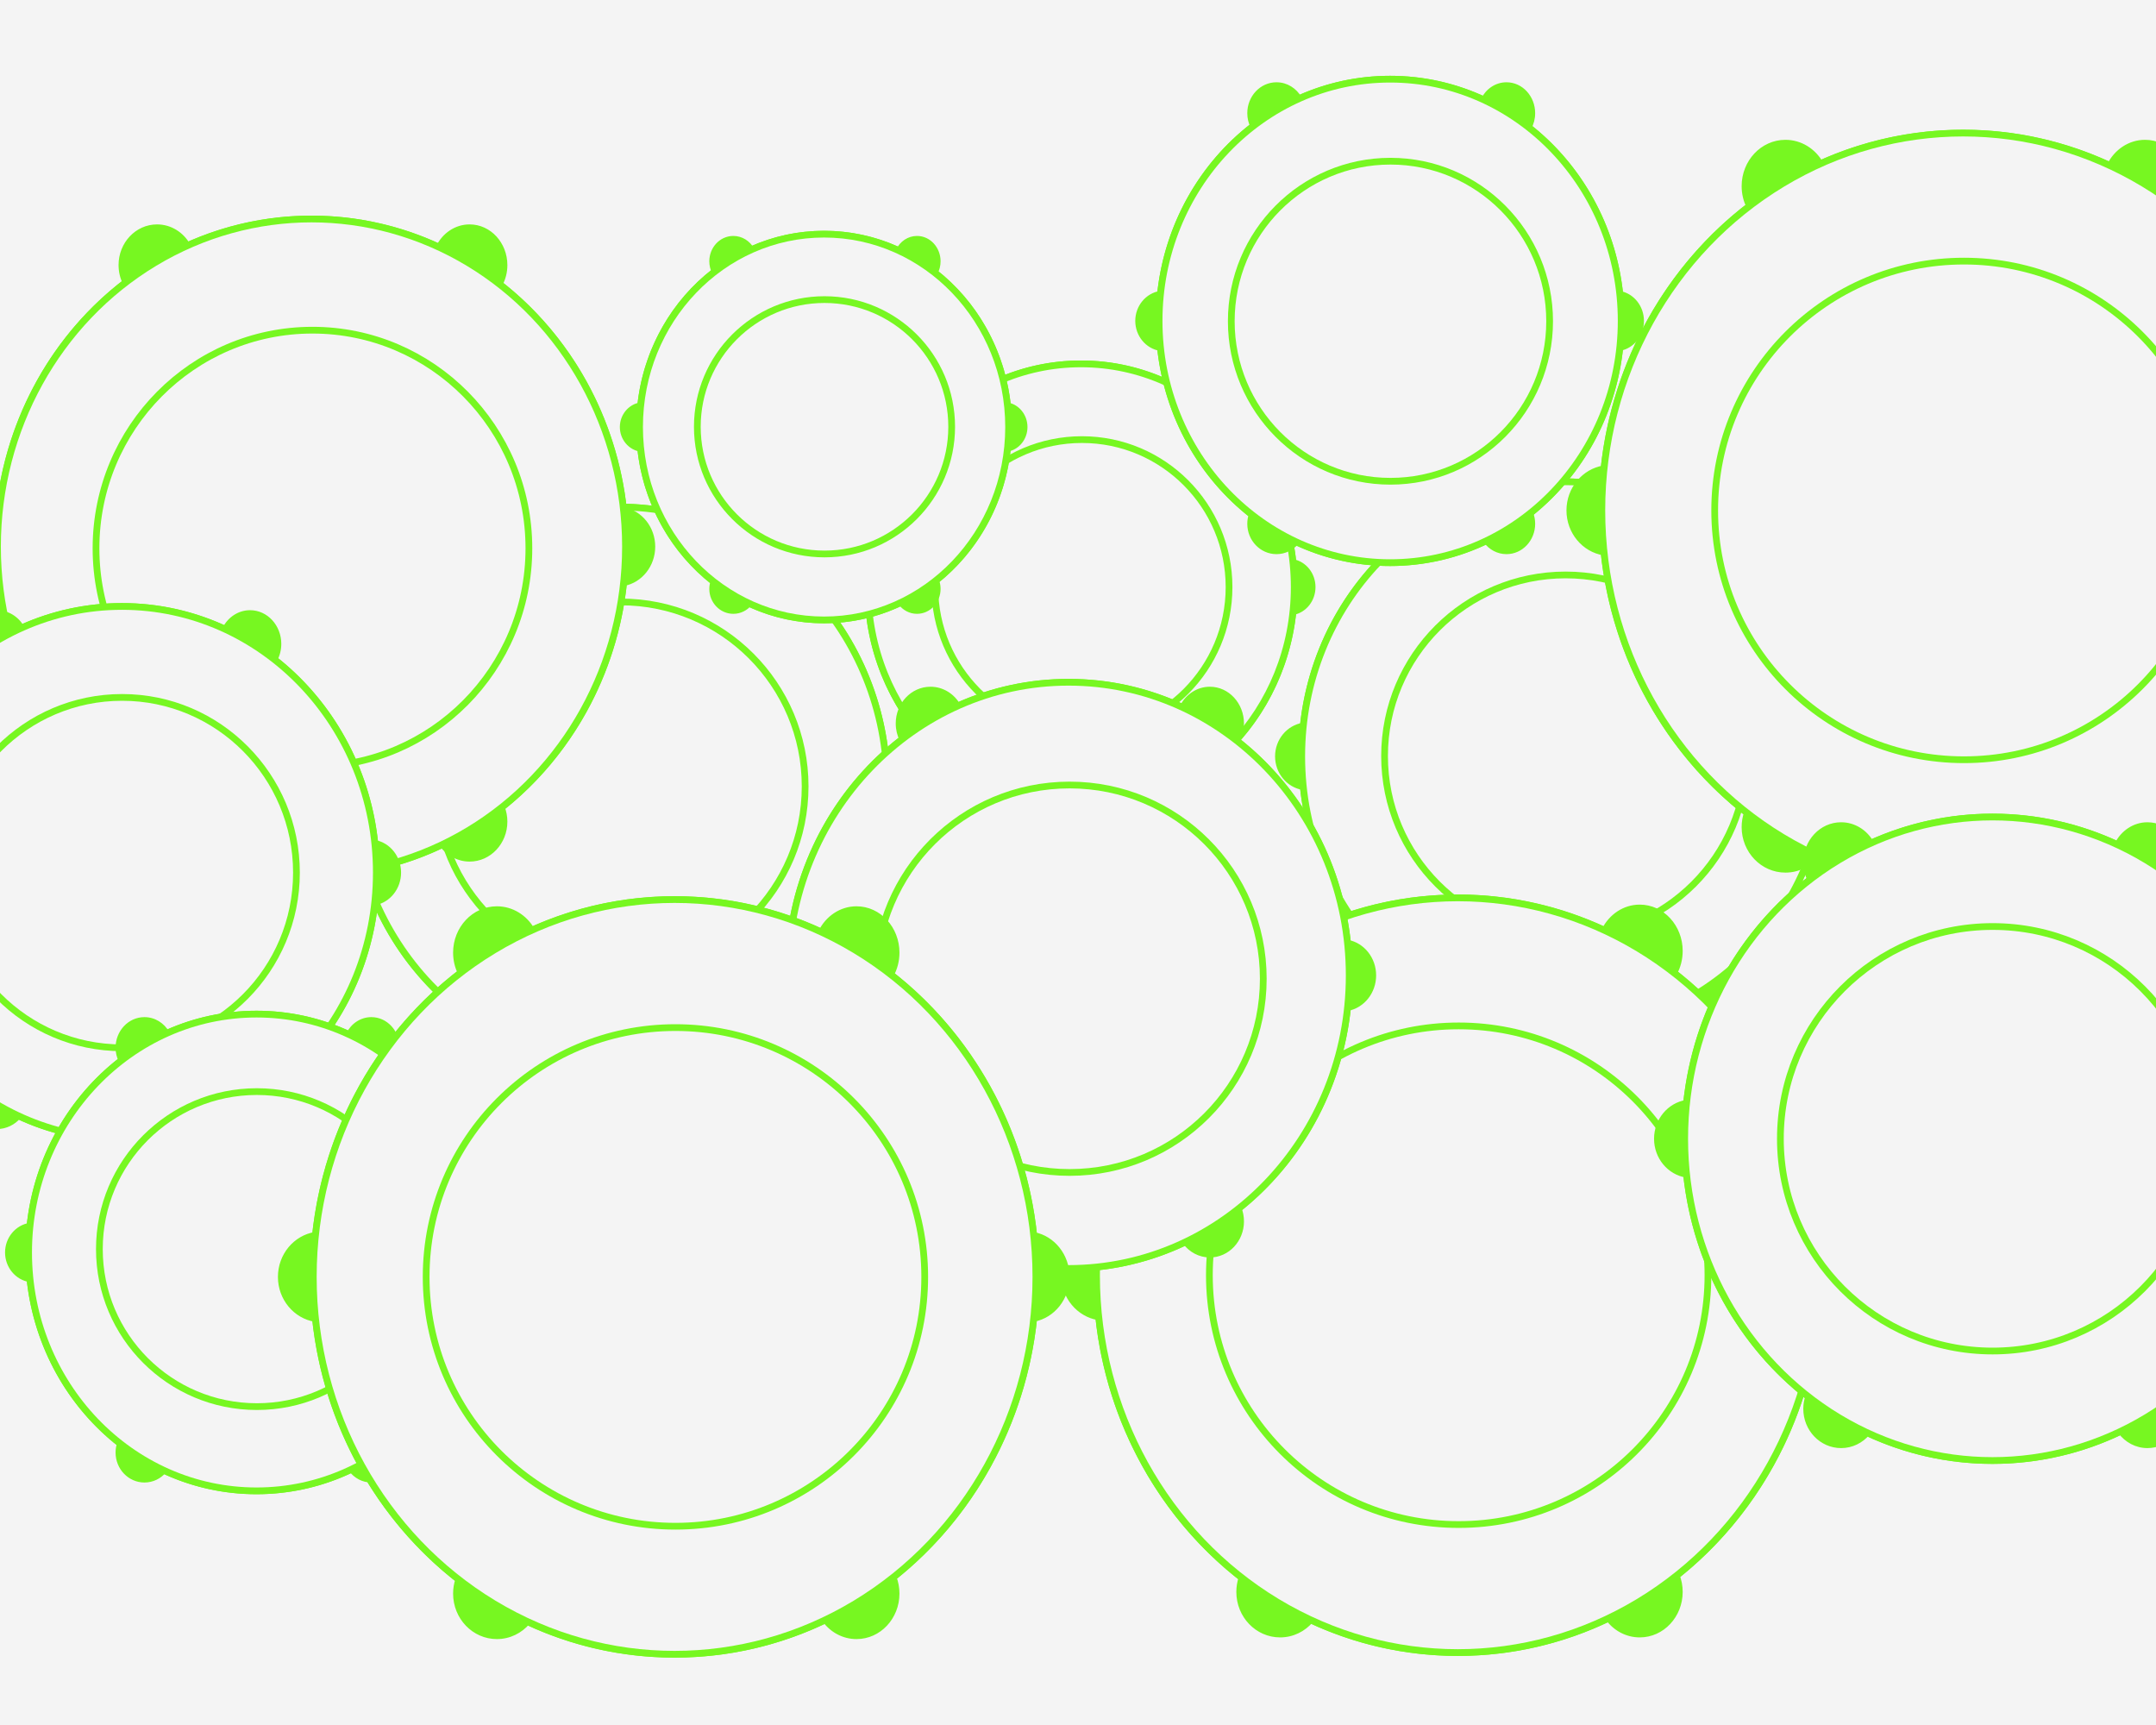 <svg width="1280" height="1024" viewBox="0 0 1280 1024" fill="none" xmlns="http://www.w3.org/2000/svg">
<rect x="0" y="0" width="1280" height="1024" fill="#333333" stroke="none"/>
<g clip-path="url(#clip0_5246_12)">
<rect width="1280" height="1024" fill="#F4F4F4"/>
<path fill-rule="evenodd" clip-rule="evenodd" d="M367.869 633C391.554 633 414.028 627.58 434.217 617.861C437.405 622.118 442.317 624.846 447.827 624.846C457.436 624.846 465.225 616.551 465.225 606.319C465.225 603.804 464.754 601.406 463.901 599.219C497.69 572.362 520.871 531.676 525.725 485.232C533.842 483.665 539.998 476.099 539.998 467.003C539.998 457.907 533.843 450.342 525.725 448.775C520.822 401.835 497.197 360.777 462.822 333.931C464.349 331.12 465.225 327.842 465.225 324.342C465.225 313.906 457.436 305.445 447.827 305.445C441.22 305.445 435.474 309.446 432.528 315.338C412.777 306.123 390.895 301 367.869 301C345.52 301 324.249 305.826 304.959 314.535C301.841 309.085 296.204 305.445 289.768 305.445C279.955 305.445 272 313.906 272 324.342C272 327.496 272.726 330.469 274.011 333.083C239.062 359.893 214.995 401.293 210.021 448.697C201.512 450.074 195 457.745 195 467.003C195 476.261 201.513 483.933 210.021 485.31C214.949 532.257 238.605 573.315 273.011 600.144C272.356 602.075 272 604.154 272 606.319C272 616.551 279.955 624.846 289.768 624.846C295.063 624.846 299.818 622.43 303.073 618.598C322.86 627.853 344.789 633 367.869 633Z" fill="#77F721"/>
<path d="M434.217 617.861L435.818 616.662L434.832 615.346L433.35 616.059L434.217 617.861ZM463.901 599.219L462.657 597.653L461.502 598.571L462.038 599.946L463.901 599.219ZM525.725 485.232L525.346 483.268L523.89 483.549L523.736 485.024L525.725 485.232ZM525.725 448.775L523.736 448.982L523.89 450.457L525.346 450.738L525.725 448.775ZM462.822 333.931L461.065 332.976L460.256 334.465L461.591 335.507L462.822 333.931ZM432.528 315.338L431.682 317.15L433.446 317.973L434.317 316.232L432.528 315.338ZM304.959 314.535L303.222 315.528L304.125 317.106L305.782 316.358L304.959 314.535ZM274.011 333.083L275.228 334.67L276.529 333.672L275.806 332.201L274.011 333.083ZM210.021 448.697L210.34 450.671L211.85 450.427L212.01 448.905L210.021 448.697ZM210.021 485.31L212.01 485.101L211.851 483.58L210.341 483.335L210.021 485.31ZM273.011 600.144L274.905 600.786L275.361 599.44L274.241 598.566L273.011 600.144ZM303.073 618.598L303.921 616.787L302.537 616.14L301.549 617.303L303.073 618.598ZM433.35 616.059C413.423 625.651 391.245 631 367.869 631V635C391.863 635 414.632 629.508 435.085 619.663L433.35 616.059ZM447.827 622.846C443.003 622.846 438.663 620.461 435.818 616.662L432.617 619.06C436.147 623.775 441.632 626.846 447.827 626.846V622.846ZM463.225 606.319C463.225 615.567 456.215 622.846 447.827 622.846V626.846C458.657 626.846 467.225 617.536 467.225 606.319H463.225ZM462.038 599.946C462.801 601.903 463.225 604.055 463.225 606.319H467.225C467.225 603.553 466.707 600.909 465.765 598.492L462.038 599.946ZM523.736 485.024C518.938 530.931 496.027 571.129 462.657 597.653L465.146 600.785C499.353 573.595 522.804 532.42 527.714 485.44L523.736 485.024ZM537.998 467.003C537.998 475.212 532.455 481.896 525.346 483.268L526.104 487.196C535.23 485.434 541.998 476.987 541.998 467.003H537.998ZM525.346 450.738C532.455 452.111 537.998 458.795 537.998 467.003H541.998C541.998 457.019 535.23 448.573 526.105 446.811L525.346 450.738ZM461.591 335.507C495.54 362.02 518.889 402.585 523.736 448.982L527.714 448.567C522.754 401.085 498.854 359.533 464.053 332.355L461.591 335.507ZM463.225 324.342C463.225 327.507 462.433 330.457 461.065 332.976L464.58 334.885C466.265 331.783 467.225 328.178 467.225 324.342H463.225ZM447.827 307.445C456.179 307.445 463.225 314.852 463.225 324.342H467.225C467.225 312.96 458.693 303.445 447.827 303.445V307.445ZM434.317 316.232C436.967 310.932 442.069 307.445 447.827 307.445V303.445C440.371 303.445 433.981 307.959 430.739 314.444L434.317 316.232ZM367.869 303C390.595 303 412.189 308.056 431.682 317.15L433.374 313.526C413.365 304.19 391.195 299 367.869 299V303ZM305.782 316.358C324.82 307.763 345.811 303 367.869 303V299C345.229 299 323.678 303.889 304.136 312.713L305.782 316.358ZM289.768 307.445C295.417 307.445 300.426 310.638 303.222 315.528L306.695 313.542C303.257 307.532 296.991 303.445 289.768 303.445V307.445ZM274 324.342C274 314.892 281.174 307.445 289.768 307.445V303.445C278.736 303.445 270 312.919 270 324.342H274ZM275.806 332.201C274.655 329.859 274 327.187 274 324.342H270C270 327.805 270.798 331.08 272.216 333.965L275.806 332.201ZM212.01 448.905C216.926 402.049 240.713 361.147 275.228 334.67L272.794 331.496C237.411 358.64 213.063 400.537 208.032 448.488L212.01 448.905ZM197 467.003C197 458.68 202.845 451.884 210.34 450.671L209.701 446.722C200.179 448.263 193 456.81 193 467.003H197ZM210.341 483.335C202.846 482.123 197 475.326 197 467.003H193C193 477.196 200.18 485.743 209.702 487.284L210.341 483.335ZM274.241 598.566C240.262 572.071 216.881 531.506 212.01 485.101L208.032 485.518C213.017 533.009 236.948 574.56 271.781 601.721L274.241 598.566ZM274 606.319C274 604.374 274.32 602.513 274.905 600.786L271.117 599.502C270.393 601.638 270 603.934 270 606.319H274ZM289.768 622.846C281.137 622.846 274 615.527 274 606.319H270C270 617.576 278.772 626.846 289.768 626.846V622.846ZM301.549 617.303C298.647 620.72 294.436 622.846 289.768 622.846V626.846C295.691 626.846 300.989 624.141 304.597 619.893L301.549 617.303ZM367.869 631C345.09 631 323.449 625.921 303.921 616.787L302.226 620.41C322.27 629.786 344.489 635 367.869 635V631Z" fill="#77F721"/>
<ellipse cx="367.869" cy="467" rx="158.803" ry="166" fill="#F4F4F4" stroke="#77F721" stroke-width="4"/>
<circle cx="368.5" cy="466.82" r="109.5" fill="#F4F4F4" stroke="#77F721" stroke-width="4"/>
<path fill-rule="evenodd" clip-rule="evenodd" d="M641.793 481C660.672 481 678.585 476.674 694.678 468.917C697.219 472.315 701.135 474.493 705.528 474.493C713.187 474.493 719.396 467.873 719.396 459.706C719.396 457.697 719.02 455.782 718.34 454.036C745.272 432.599 763.75 400.124 767.619 363.053C774.092 361.804 779.001 355.765 779.001 348.503C779.001 341.241 774.092 335.201 767.62 333.952C763.711 296.485 744.88 263.713 717.48 242.285C718.697 240.041 719.396 237.425 719.396 234.631C719.396 226.3 713.187 219.547 705.528 219.547C700.261 219.547 695.68 222.741 693.332 227.444C677.589 220.089 660.147 216 641.793 216C623.978 216 607.024 219.852 591.647 226.804C589.163 222.453 584.669 219.547 579.538 219.547C571.716 219.547 565.375 226.3 565.375 234.63C565.375 237.148 565.954 239.522 566.978 241.608C539.121 263.008 519.936 296.053 515.972 333.891C509.19 334.99 504 341.114 504 348.503C504 355.892 509.191 362.015 515.972 363.115C519.9 400.588 538.756 433.36 566.182 454.774C565.659 456.317 565.375 457.977 565.375 459.706C565.375 467.873 571.716 474.493 579.538 474.493C583.76 474.493 587.55 472.565 590.145 469.505C605.917 476.892 623.396 481 641.793 481Z" fill="#77F721"/>
<path d="M694.678 468.917L696.28 467.719L695.294 466.4L693.81 467.115L694.678 468.917ZM718.34 454.036L717.094 452.472L715.941 453.389L716.476 454.762L718.34 454.036ZM767.619 363.053L767.24 361.09L765.784 361.371L765.63 362.846L767.619 363.053ZM767.62 333.952L765.631 334.159L765.785 335.635L767.241 335.916L767.62 333.952ZM717.48 242.285L715.722 241.331L714.915 242.818L716.248 243.86L717.48 242.285ZM693.332 227.444L692.486 229.256L694.251 230.081L695.122 228.338L693.332 227.444ZM591.647 226.804L589.91 227.795L590.813 229.376L592.471 228.626L591.647 226.804ZM566.978 241.608L568.197 243.194L569.495 242.197L568.774 240.727L566.978 241.608ZM515.972 333.891L516.292 335.865L517.802 335.62L517.961 334.099L515.972 333.891ZM515.972 363.115L517.961 362.906L517.802 361.385L516.292 361.14L515.972 363.115ZM566.182 454.774L568.076 455.416L568.531 454.072L567.412 453.198L566.182 454.774ZM590.145 469.505L590.993 467.694L589.608 467.045L588.619 468.211L590.145 469.505ZM693.81 467.115C677.98 474.745 660.362 479 641.793 479V483C660.981 483 679.191 478.602 695.547 470.718L693.81 467.115ZM705.528 472.493C701.822 472.493 698.478 470.66 696.28 467.719L693.076 470.114C695.96 473.971 700.448 476.493 705.528 476.493V472.493ZM717.396 459.706C717.396 466.891 711.963 472.493 705.528 472.493V476.493C714.41 476.493 721.396 468.854 721.396 459.706H717.396ZM716.476 454.762C717.067 456.279 717.396 457.948 717.396 459.706H721.396C721.396 457.447 720.973 455.286 720.203 453.31L716.476 454.762ZM765.63 362.846C761.817 399.381 743.609 431.368 717.094 452.472L719.585 455.601C746.936 433.831 765.684 400.868 769.609 363.261L765.63 362.846ZM777.001 348.503C777.001 354.879 772.702 360.035 767.24 361.09L767.999 365.017C775.482 363.573 781.001 356.651 781.001 348.503H777.001ZM767.241 335.916C772.703 336.97 777.001 342.127 777.001 348.503H781.001C781.001 340.355 775.482 333.433 767.999 331.988L767.241 335.916ZM716.248 243.86C743.222 264.955 761.778 297.234 765.631 334.159L769.609 333.744C765.644 295.736 746.538 262.471 718.712 240.71L716.248 243.86ZM717.396 234.631C717.396 237.09 716.781 239.379 715.722 241.331L719.238 243.239C720.613 240.704 721.396 237.76 721.396 234.631H717.396ZM705.528 221.547C711.927 221.547 717.396 227.243 717.396 234.631H721.396C721.396 225.357 714.446 217.547 705.528 217.547V221.547ZM695.122 228.338C697.174 224.225 701.111 221.547 705.528 221.547V217.547C699.411 217.547 694.186 221.256 691.543 226.551L695.122 228.338ZM641.793 218C659.846 218 677 222.021 692.486 229.256L694.179 225.632C678.178 218.157 660.448 214 641.793 214V218ZM592.471 228.626C607.596 221.788 624.27 218 641.793 218V214C623.687 214 606.452 217.916 590.823 224.981L592.471 228.626ZM579.538 221.547C583.88 221.547 587.745 224.004 589.91 227.795L593.384 225.812C590.58 220.901 585.457 217.547 579.538 217.547V221.547ZM567.375 234.63C567.375 227.284 572.937 221.547 579.538 221.547V217.547C570.495 217.547 563.375 225.316 563.375 234.63H567.375ZM568.774 240.727C567.883 238.912 567.375 236.839 567.375 234.63H563.375C563.375 237.457 564.026 240.132 565.183 242.49L568.774 240.727ZM517.961 334.099C521.868 296.808 540.773 264.261 568.197 243.194L565.76 240.022C537.468 261.756 518.005 295.298 513.983 333.682L517.961 334.099ZM506 348.503C506 342.047 510.525 336.8 516.292 335.865L515.652 331.917C507.855 333.181 502 340.181 502 348.503H506ZM516.292 361.14C510.526 360.205 506 354.959 506 348.503H502C502 356.825 507.855 363.825 515.652 365.089L516.292 361.14ZM567.412 453.198C540.414 432.117 521.833 399.838 517.961 362.906L513.983 363.323C517.968 401.338 537.099 434.603 564.951 456.351L567.412 453.198ZM567.375 459.706C567.375 458.197 567.623 456.754 568.076 455.416L564.287 454.133C563.696 455.88 563.375 457.756 563.375 459.706H567.375ZM579.538 472.493C572.901 472.493 567.375 466.85 567.375 459.706H563.375C563.375 468.895 570.531 476.493 579.538 476.493V472.493ZM588.619 468.211C586.377 470.855 583.131 472.493 579.538 472.493V476.493C584.388 476.493 588.723 474.274 591.67 470.798L588.619 468.211ZM641.793 479C623.698 479 606.507 474.96 590.993 467.694L589.296 471.316C605.326 478.824 623.095 483 641.793 483V479Z" fill="#77F721"/>
<ellipse cx="641.793" cy="348.5" rx="126.582" ry="132.5" fill="#F4F4F4" stroke="#77F721" stroke-width="4"/>
<ellipse cx="642.338" cy="348.502" rx="87.338" ry="87.545" fill="#F4F4F4" stroke="#77F721" stroke-width="4"/>
<path fill-rule="evenodd" clip-rule="evenodd" d="M928.856 611.996C952.131 611.996 974.215 606.673 994.054 597.129C997.187 601.312 1002.01 603.992 1007.43 603.992C1016.87 603.992 1024.53 595.848 1024.53 585.801C1024.53 583.328 1024.06 580.971 1023.22 578.822C1056.42 552.451 1079.2 512.503 1083.97 466.901C1091.95 465.367 1098 457.936 1098 449C1098 440.064 1091.95 432.633 1083.97 431.099C1079.15 385.012 1055.94 344.699 1022.16 318.339C1023.66 315.578 1024.53 312.357 1024.53 308.919C1024.53 298.671 1016.87 290.363 1007.43 290.363C1000.94 290.363 995.289 294.293 992.396 300.081C972.987 291.031 951.484 286 928.856 286C906.897 286 885.997 290.738 867.042 299.29C863.979 293.938 858.44 290.363 852.115 290.363C842.473 290.363 834.656 298.671 834.656 308.919C834.656 312.015 835.37 314.935 836.632 317.502C802.291 343.827 778.642 384.478 773.754 431.026C765.396 432.38 759 439.912 759 449C759 458.089 765.396 465.62 773.755 466.975C778.596 513.075 801.841 553.392 835.65 579.735C835.007 581.632 834.656 583.674 834.656 585.801C834.656 595.848 842.473 603.992 852.115 603.992C857.319 603.992 861.992 601.62 865.19 597.856C884.632 606.943 906.179 611.996 928.856 611.996Z" fill="#77F721"/>
<path d="M994.054 597.129L995.655 595.93L994.669 594.614L993.187 595.327L994.054 597.129ZM1023.22 578.822L1021.98 577.256L1020.82 578.174L1021.36 579.55L1023.22 578.822ZM1083.97 466.901L1083.59 464.937L1082.13 465.217L1081.98 466.693L1083.97 466.901ZM1083.97 431.099L1081.98 431.307L1082.13 432.783L1083.59 433.063L1083.97 431.099ZM1022.16 318.339L1020.41 317.383L1019.6 318.873L1020.93 319.916L1022.16 318.339ZM992.396 300.081L991.55 301.894L993.314 302.716L994.185 300.976L992.396 300.081ZM867.042 299.29L865.306 300.283L866.209 301.86L867.865 301.113L867.042 299.29ZM836.632 317.502L837.849 319.089L839.151 318.091L838.427 316.619L836.632 317.502ZM773.754 431.026L774.074 433L775.583 432.755L775.743 431.234L773.754 431.026ZM773.755 466.975L775.744 466.766L775.584 465.245L774.074 465L773.755 466.975ZM835.65 579.735L837.544 580.378L838.001 579.032L836.88 578.158L835.65 579.735ZM865.19 597.856L866.037 596.044L864.655 595.398L863.666 596.561L865.19 597.856ZM993.187 595.327C973.611 604.744 951.822 609.996 928.856 609.996V613.996C952.439 613.996 974.819 608.602 994.921 598.932L993.187 595.327ZM1007.43 601.992C1002.7 601.992 998.444 599.654 995.655 595.93L992.454 598.328C995.929 602.969 1001.33 605.992 1007.43 605.992V601.992ZM1022.53 585.801C1022.53 594.862 1015.65 601.992 1007.43 601.992V605.992C1018.09 605.992 1026.53 596.833 1026.53 585.801H1022.53ZM1021.36 579.55C1022.11 581.469 1022.53 583.579 1022.53 585.801H1026.53C1026.53 583.077 1026.02 580.473 1025.09 578.094L1021.36 579.55ZM1081.98 466.693C1077.26 511.757 1054.76 551.217 1021.98 577.256L1024.47 580.388C1058.08 553.684 1081.13 513.248 1085.95 467.109L1081.98 466.693ZM1096 449C1096 457.047 1090.56 463.597 1083.59 464.937L1084.34 468.865C1093.33 467.138 1100 458.825 1100 449H1096ZM1083.59 433.063C1090.56 434.403 1096 440.953 1096 449H1100C1100 439.175 1093.33 430.863 1084.34 429.135L1083.59 433.063ZM1020.93 319.916C1054.28 345.943 1077.21 385.763 1081.98 431.307L1085.96 430.891C1081.08 384.261 1057.59 343.455 1023.39 316.762L1020.93 319.916ZM1022.53 308.919C1022.53 312.021 1021.75 314.913 1020.41 317.383L1023.92 319.295C1025.58 316.242 1026.53 312.693 1026.53 308.919H1022.53ZM1007.43 292.363C1015.62 292.363 1022.53 299.618 1022.53 308.919H1026.53C1026.53 297.724 1018.13 288.363 1007.43 288.363V292.363ZM994.185 300.976C996.782 295.78 1001.79 292.363 1007.43 292.363V288.363C1000.09 288.363 993.797 292.806 990.607 299.187L994.185 300.976ZM928.856 288C951.184 288 972.399 292.964 991.55 301.894L993.241 298.269C973.575 289.099 951.784 284 928.856 284V288ZM867.865 301.113C886.567 292.675 907.188 288 928.856 288V284C906.606 284 885.426 288.802 866.22 297.467L867.865 301.113ZM852.115 292.363C857.654 292.363 862.564 295.491 865.306 300.283L868.778 298.296C865.394 292.384 859.226 288.363 852.115 288.363V292.363ZM836.656 308.919C836.656 299.659 843.69 292.363 852.115 292.363V288.363C841.255 288.363 832.656 297.683 832.656 308.919H836.656ZM838.427 316.619C837.298 314.324 836.656 311.706 836.656 308.919H832.656C832.656 312.325 833.442 315.546 834.838 318.384L838.427 316.619ZM775.743 431.234C780.573 385.235 803.942 345.082 837.849 319.089L835.416 315.914C800.64 342.573 776.71 383.721 771.765 430.817L775.743 431.234ZM761 449C761 440.848 766.728 434.19 774.074 433L773.434 429.051C764.064 430.57 757 438.976 757 449H761ZM774.074 465C766.729 463.81 761 457.152 761 449H757C757 459.025 764.064 467.431 773.435 468.949L774.074 465ZM836.88 578.158C803.497 552.147 780.528 512.323 775.744 466.766L771.765 467.183C776.664 513.827 800.185 554.637 834.421 581.313L836.88 578.158ZM836.656 585.801C836.656 583.895 836.97 582.07 837.544 580.378L833.756 579.093C833.043 581.195 832.656 583.453 832.656 585.801H836.656ZM852.115 601.992C843.654 601.992 836.656 594.821 836.656 585.801H832.656C832.656 596.874 841.292 605.992 852.115 605.992V601.992ZM863.666 596.561C860.821 599.909 856.692 601.992 852.115 601.992V605.992C857.946 605.992 863.162 603.33 866.714 599.151L863.666 596.561ZM928.856 609.996C906.48 609.996 885.221 605.011 866.037 596.044L864.343 599.668C884.043 608.875 905.879 613.996 928.856 613.996V609.996Z" fill="#77F721"/>
<ellipse cx="928.86" cy="448.998" rx="156.04" ry="162.998" fill="#F4F4F4" stroke="#77F721" stroke-width="4"/>
<circle cx="929.5" cy="448.801" r="107.5" fill="#F4F4F4" stroke="#77F721" stroke-width="4"/>
<path fill-rule="evenodd" clip-rule="evenodd" d="M865.5 981C897.491 981 927.846 973.687 955.116 960.574C959.421 966.318 966.057 970 973.5 970C986.479 970 997 958.807 997 945C997 941.605 996.364 938.369 995.212 935.418C1040.85 899.176 1072.17 844.272 1078.72 781.598C1089.69 779.482 1098 769.274 1098 757C1098 744.726 1089.69 734.518 1078.72 732.402C1072.1 669.064 1040.19 613.661 993.756 577.436C995.817 573.644 997 569.222 997 564.5C997 550.417 986.479 539 973.5 539C964.577 539 956.815 544.397 952.835 552.347C926.158 539.913 896.602 533 865.5 533C835.31 533 806.578 539.513 780.52 551.267C776.309 543.912 768.694 539 760 539C746.745 539 736 550.417 736 564.5C736 568.756 736.982 572.769 738.717 576.297C691.515 612.474 659.009 668.335 652.29 732.297C640.797 734.155 632 744.507 632 757C632 769.493 640.797 779.845 652.29 781.703C658.944 845.054 690.896 900.457 737.368 936.66C736.482 939.269 736 942.076 736 945C736 958.807 746.745 970 760 970C767.155 970 773.579 966.739 777.976 961.565C804.703 974.055 834.325 981 865.5 981Z" fill="#77F721"/>
<path d="M955.116 960.574L956.716 959.374L955.73 958.059L954.249 958.771L955.116 960.574ZM995.212 935.418L993.968 933.852L992.812 934.77L993.349 936.145L995.212 935.418ZM1078.72 781.598L1078.34 779.634L1076.89 779.915L1076.73 781.39L1078.72 781.598ZM1078.72 732.402L1076.73 732.61L1076.89 734.085L1078.34 734.366L1078.72 732.402ZM993.756 577.436L991.999 576.481L991.189 577.97L992.526 579.013L993.756 577.436ZM952.835 552.347L951.991 554.16L953.753 554.981L954.624 553.242L952.835 552.347ZM780.52 551.267L778.784 552.261L779.686 553.837L781.342 553.09L780.52 551.267ZM738.717 576.297L739.934 577.884L741.236 576.886L740.512 575.414L738.717 576.297ZM652.29 732.297L652.609 734.271L654.119 734.027L654.279 732.506L652.29 732.297ZM652.29 781.703L654.279 781.494L654.119 779.973L652.609 779.729L652.29 781.703ZM737.368 936.66L739.262 937.303L739.719 935.957L738.597 935.083L737.368 936.66ZM777.976 961.565L778.822 959.753L777.44 959.107L776.452 960.27L777.976 961.565ZM954.249 958.771C927.242 971.758 897.182 979 865.5 979V983C897.799 983 928.45 975.615 955.982 962.376L954.249 958.771ZM973.5 968C966.741 968 960.678 964.661 956.716 959.374L953.515 961.773C958.164 967.976 965.372 972 973.5 972V968ZM995 945C995 957.821 985.259 968 973.5 968V972C987.698 972 999 959.793 999 945H995ZM993.349 936.145C994.411 938.866 995 941.856 995 945H999C999 941.354 998.317 937.871 997.075 934.69L993.349 936.145ZM1076.73 781.39C1070.23 843.527 1039.19 897.942 993.968 933.852L996.456 936.984C1042.52 900.41 1074.1 845.017 1080.71 781.806L1076.73 781.39ZM1096 757C1096 768.385 1088.3 777.713 1078.34 779.634L1079.1 783.562C1091.07 781.251 1100 770.163 1100 757H1096ZM1078.34 734.366C1088.3 736.287 1096 745.615 1096 757H1100C1100 743.837 1091.07 732.749 1079.1 730.438L1078.34 734.366ZM992.526 579.013C1038.53 614.905 1070.16 669.815 1076.73 732.61L1080.71 732.194C1074.03 668.313 1041.84 612.417 994.986 575.859L992.526 579.013ZM995 564.5C995 568.886 993.902 572.98 991.999 576.481L995.513 578.391C997.733 574.308 999 569.557 999 564.5H995ZM973.5 541C985.223 541 995 551.364 995 564.5H999C999 549.469 987.734 537 973.5 537V541ZM954.624 553.242C958.307 545.884 965.424 541 973.5 541V537C963.729 537 955.323 542.91 951.047 551.452L954.624 553.242ZM865.5 535C896.302 535 925.57 541.845 951.991 554.16L953.68 550.534C926.745 537.98 896.902 531 865.5 531V535ZM781.342 553.09C807.148 541.45 835.601 535 865.5 535V531C835.02 531 806.007 537.576 779.697 549.444L781.342 553.09ZM760 541C767.908 541 774.894 545.466 778.784 552.261L782.255 550.273C777.724 542.358 769.48 537 760 537V541ZM738 564.5C738 551.405 747.962 541 760 541V537C745.528 537 734 549.428 734 564.5H738ZM740.512 575.414C738.91 572.158 738 568.447 738 564.5H734C734 569.066 735.053 573.381 736.923 577.18L740.512 575.414ZM654.279 732.506C660.94 669.092 693.165 613.729 739.934 577.884L737.501 574.71C689.864 611.219 657.077 667.578 650.3 732.088L654.279 732.506ZM634 757C634 745.444 642.128 735.966 652.609 734.271L651.97 730.323C639.465 732.344 630 743.571 630 757H634ZM652.609 779.729C642.128 778.034 634 768.556 634 757H630C630 770.429 639.465 781.656 651.97 783.677L652.609 779.729ZM738.597 935.083C692.552 899.212 660.876 844.302 654.279 781.494L650.3 781.912C657.012 845.806 689.24 901.703 736.139 938.238L738.597 935.083ZM738 945C738 942.296 738.445 939.707 739.262 937.303L735.474 936.017C734.519 938.831 734 941.855 734 945H738ZM760 968C747.926 968 738 957.78 738 945H734C734 959.834 745.564 972 760 972V968ZM776.452 960.27C772.408 965.028 766.528 968 760 968V972C767.782 972 774.749 968.449 779.5 962.86L776.452 960.27ZM865.5 979C834.625 979 805.292 972.122 778.822 959.753L777.129 963.377C804.114 975.987 834.024 983 865.5 983V979Z" fill="#77F721"/>
<ellipse cx="865.5" cy="757" rx="214.5" ry="224" fill="#F4F4F4" stroke="#77F721" stroke-width="4"/>
<circle cx="866" cy="757" r="148" fill="#F4F4F4" stroke="#77F721" stroke-width="4"/>
<path fill-rule="evenodd" clip-rule="evenodd" d="M634.387 753C659.237 753 682.817 747.319 704.001 737.134C707.346 741.596 712.5 744.456 718.283 744.456C728.365 744.456 736.538 735.762 736.538 725.037C736.538 722.4 736.044 719.886 735.149 717.593C770.605 689.441 794.931 646.791 800.022 598.105C808.54 596.462 814.999 588.532 814.999 578.998C814.999 569.463 808.54 561.533 800.022 559.89C794.875 510.691 770.086 467.655 734.018 439.517C735.619 436.571 736.538 433.136 736.538 429.468C736.538 418.529 728.365 409.66 718.283 409.66C711.351 409.66 705.321 413.852 702.23 420.028C681.506 410.369 658.547 405 634.387 405C610.935 405 588.615 410.059 568.373 419.189C565.102 413.476 559.187 409.66 552.433 409.66C542.136 409.66 533.789 418.529 533.789 429.468C533.789 432.774 534.552 435.892 535.9 438.632C499.232 466.733 473.98 510.125 468.76 559.809C459.833 561.253 453 569.294 453 578.998C453 588.701 459.832 596.742 468.76 598.186C473.929 647.398 498.75 690.436 534.852 718.558C534.164 720.585 533.789 722.765 533.789 725.037C533.789 735.762 542.136 744.456 552.433 744.456C557.991 744.456 562.981 741.923 566.397 737.904C587.159 747.605 610.17 753 634.387 753Z" fill="#77F721"/>
<path d="M704.001 737.134L705.601 735.934L704.616 734.619L703.134 735.331L704.001 737.134ZM735.149 717.593L733.905 716.027L732.749 716.945L733.286 718.321L735.149 717.593ZM800.022 598.105L799.644 596.141L798.187 596.422L798.033 597.897L800.022 598.105ZM800.022 559.89L798.033 560.098L798.187 561.573L799.643 561.854L800.022 559.89ZM734.018 439.517L732.261 438.562L731.451 440.051L732.788 441.094L734.018 439.517ZM702.23 420.028L701.385 421.841L703.148 422.662L704.018 420.923L702.23 420.028ZM568.373 419.189L566.637 420.183L567.54 421.759L569.195 421.012L568.373 419.189ZM535.9 438.632L537.116 440.219L538.419 439.221L537.694 437.749L535.9 438.632ZM468.76 559.809L469.079 561.783L470.589 561.539L470.749 560.018L468.76 559.809ZM468.76 598.186L470.749 597.978L470.589 596.456L469.079 596.212L468.76 598.186ZM534.852 718.558L536.745 719.202L537.203 717.855L536.081 716.981L534.852 718.558ZM566.397 737.904L567.244 736.092L565.861 735.446L564.873 736.609L566.397 737.904ZM703.134 735.331C682.213 745.391 658.929 751 634.387 751V755C659.546 755 683.421 749.248 704.868 738.936L703.134 735.331ZM718.283 742.456C713.185 742.456 708.603 739.939 705.601 735.934L702.4 738.333C706.089 743.254 711.816 746.456 718.283 746.456V742.456ZM734.538 725.037C734.538 734.776 727.146 742.456 718.283 742.456V746.456C729.584 746.456 738.538 736.748 738.538 725.037H734.538ZM733.286 718.321C734.091 720.383 734.538 722.651 734.538 725.037H738.538C738.538 722.149 737.997 719.388 737.012 716.866L733.286 718.321ZM798.033 597.897C792.998 646.045 768.943 688.207 733.905 716.027L736.393 719.16C772.267 690.675 796.863 647.536 802.012 598.313L798.033 597.897ZM812.999 578.998C812.999 587.643 807.154 594.692 799.644 596.141L800.401 600.069C809.926 598.231 816.999 589.422 816.999 578.998H812.999ZM799.643 561.854C807.153 563.303 812.999 570.352 812.999 578.998H816.999C816.999 568.574 809.926 559.764 800.401 557.927L799.643 561.854ZM732.788 441.094C768.43 468.9 792.943 511.442 798.033 560.098L802.011 559.682C796.807 509.939 771.743 466.411 735.248 437.94L732.788 441.094ZM734.538 429.468C734.538 432.8 733.704 435.907 732.261 438.562L735.775 440.472C737.535 437.235 738.538 433.472 738.538 429.468H734.538ZM718.283 411.66C727.11 411.66 734.538 419.476 734.538 429.468H738.538C738.538 417.581 729.62 407.66 718.283 407.66V411.66ZM704.018 420.923C706.813 415.34 712.198 411.66 718.283 411.66V407.66C710.503 407.66 703.829 412.365 700.441 419.133L704.018 420.923ZM634.387 407C658.247 407 680.919 412.302 701.385 421.841L703.075 418.215C682.094 408.437 658.847 403 634.387 403V407ZM569.195 421.012C589.186 411.996 611.226 407 634.387 407V403C610.644 403 588.045 408.122 567.551 417.366L569.195 421.012ZM552.433 411.66C558.401 411.66 563.687 415.03 566.637 420.183L570.109 418.195C566.517 411.922 559.973 407.66 552.433 407.66V411.66ZM535.789 429.468C535.789 419.517 543.353 411.66 552.433 411.66V407.66C540.919 407.66 531.789 417.54 531.789 429.468H535.789ZM537.694 437.749C536.48 435.28 535.789 432.465 535.789 429.468H531.789C531.789 433.084 532.623 436.503 534.105 439.515L537.694 437.749ZM470.749 560.018C475.912 510.882 500.882 467.988 537.116 440.219L534.683 437.044C497.581 465.478 472.049 509.367 466.771 559.6L470.749 560.018ZM455 578.998C455 570.231 461.164 563.064 469.079 561.783L468.441 557.835C458.501 559.442 451 568.357 451 578.998H455ZM469.079 596.212C461.164 594.932 455 587.764 455 578.998H451C451 589.638 458.501 598.553 468.44 600.161L469.079 596.212ZM536.081 716.981C500.406 689.191 475.861 646.646 470.749 597.978L466.77 598.395C471.997 648.15 497.094 691.681 533.623 720.136L536.081 716.981ZM535.789 725.037C535.789 722.986 536.127 721.023 536.745 719.202L532.958 717.915C532.2 720.147 531.789 722.544 531.789 725.037H535.789ZM552.433 742.456C543.317 742.456 535.789 734.735 535.789 725.037H531.789C531.789 736.789 540.956 746.456 552.433 746.456V742.456ZM564.873 736.609C561.811 740.212 557.364 742.456 552.433 742.456V746.456C558.618 746.456 564.152 743.634 567.921 739.199L564.873 736.609ZM634.387 751C610.47 751 587.748 745.673 567.244 736.092L565.551 739.716C586.57 749.538 609.869 755 634.387 755V751Z" fill="#77F721"/>
<ellipse cx="634.386" cy="579" rx="166.629" ry="174" fill="#F4F4F4" stroke="#77F721" stroke-width="4"/>
<circle cx="635" cy="581" r="115" fill="#F4F4F4" stroke="#77F721" stroke-width="4"/>
<path fill-rule="evenodd" clip-rule="evenodd" d="M184.933 519.004C212.736 519.004 239.118 512.653 262.819 501.267C266.561 506.256 272.328 509.454 278.799 509.454C290.078 509.454 299.222 499.735 299.222 487.747C299.222 484.798 298.669 481.986 297.667 479.423C337.333 447.953 364.546 400.28 370.243 345.859C379.773 344.023 386.999 335.159 386.999 324.501C386.999 313.842 379.772 304.978 370.243 303.142C364.485 248.146 336.753 200.041 296.402 168.586C298.194 165.293 299.222 161.453 299.222 157.353C299.222 145.124 290.078 135.211 278.799 135.211C271.043 135.211 264.297 139.897 260.839 146.801C237.653 136.003 211.965 130 184.933 130C158.696 130 133.724 135.655 111.077 145.861C107.418 139.476 100.801 135.211 93.245 135.211C81.725 135.211 72.387 145.124 72.387 157.353C72.387 161.048 73.24 164.532 74.748 167.595C33.724 199.007 5.472 247.512 -0.367 303.051C-10.355 304.665 -18 313.653 -18 324.501C-18 335.348 -10.356 344.336 -0.368 345.95C5.416 400.96 33.185 449.069 73.576 480.505C72.806 482.77 72.387 485.207 72.387 487.747C72.387 499.735 81.725 509.454 93.245 509.454C99.463 509.454 105.047 506.622 108.868 502.129C132.096 512.974 157.839 519.004 184.933 519.004Z" fill="#77F721"/>
<path d="M262.819 501.267L264.419 500.067L263.433 498.753L261.953 499.464L262.819 501.267ZM297.667 479.423L296.424 477.856L295.266 478.775L295.804 480.151L297.667 479.423ZM370.243 345.859L369.865 343.895L368.408 344.176L368.254 345.651L370.243 345.859ZM370.243 303.142L368.254 303.35L368.408 304.825L369.864 305.106L370.243 303.142ZM296.402 168.586L294.645 167.63L293.834 169.121L295.172 170.164L296.402 168.586ZM260.839 146.801L259.995 148.614L261.757 149.434L262.627 147.696L260.839 146.801ZM111.077 145.861L109.342 146.856L110.245 148.43L111.899 147.685L111.077 145.861ZM74.748 167.595L75.963 169.182L77.267 168.184L76.542 166.711L74.748 167.595ZM-0.367 303.051L-0.048 305.025L1.462 304.781L1.622 303.26L-0.367 303.051ZM-0.368 345.95L1.621 345.741L1.461 344.22L-0.049 343.976L-0.368 345.95ZM73.576 480.505L75.469 481.148L75.927 479.801L74.804 478.926L73.576 480.505ZM108.868 502.129L109.714 500.317L108.332 499.672L107.345 500.833L108.868 502.129ZM261.953 499.464C238.515 510.724 212.428 517.004 184.933 517.004V521.004C213.045 521.004 239.722 514.582 263.685 503.069L261.953 499.464ZM278.799 507.454C273.012 507.454 267.817 504.598 264.419 500.067L261.219 502.467C265.305 507.915 271.644 511.454 278.799 511.454V507.454ZM297.222 487.747C297.222 498.747 288.86 507.454 278.799 507.454V511.454C291.296 511.454 301.222 500.723 301.222 487.747H297.222ZM295.804 480.151C296.716 482.484 297.222 485.049 297.222 487.747H301.222C301.222 484.546 300.622 481.488 299.529 478.695L295.804 480.151ZM368.254 345.651C362.614 399.534 335.671 446.719 296.424 477.856L298.91 480.99C338.995 449.188 366.479 401.026 372.232 346.067L368.254 345.651ZM384.999 324.501C384.999 334.268 378.388 342.253 369.865 343.895L370.622 347.823C381.158 345.793 388.999 336.049 388.999 324.501H384.999ZM369.864 305.106C378.388 306.748 384.999 314.733 384.999 324.501H388.999C388.999 312.952 381.157 303.208 370.621 301.178L369.864 305.106ZM295.172 170.164C335.097 201.286 362.553 248.898 368.254 303.35L372.232 302.934C366.417 247.394 338.409 198.796 297.632 167.009L295.172 170.164ZM297.222 157.353C297.222 161.117 296.279 164.629 294.645 167.63L298.159 169.542C300.109 165.958 301.222 161.789 301.222 157.353H297.222ZM278.799 137.211C288.825 137.211 297.222 146.074 297.222 157.353H301.222C301.222 144.175 291.332 133.211 278.799 133.211V137.211ZM262.627 147.696C265.789 141.386 271.89 137.211 278.799 137.211V133.211C270.196 133.211 262.806 138.409 259.051 145.905L262.627 147.696ZM184.933 132C211.665 132 237.066 137.936 259.995 148.614L261.683 144.988C238.24 134.07 212.264 128 184.933 128V132ZM111.899 147.685C134.294 137.592 158.986 132 184.933 132V128C158.405 128 133.154 133.718 110.256 144.038L111.899 147.685ZM93.245 137.211C100.016 137.211 106.004 141.031 109.342 146.856L112.813 144.867C108.832 137.921 101.586 133.211 93.245 133.211V137.211ZM74.387 157.353C74.387 146.114 82.941 137.211 93.245 137.211V133.211C80.51 133.211 70.387 144.134 70.387 157.353H74.387ZM76.542 166.711C75.168 163.92 74.387 160.738 74.387 157.353H70.387C70.387 161.358 71.311 165.143 72.953 168.478L76.542 166.711ZM1.622 303.26C7.404 248.27 35.374 200.263 75.963 169.182L73.531 166.007C32.074 197.752 3.541 246.754 -2.356 302.842L1.622 303.26ZM-16 324.501C-16 314.592 -9.025 306.476 -0.048 305.025L-0.686 301.077C-11.685 302.854 -20 312.715 -20 324.501H-16ZM-0.049 343.976C-9.026 342.525 -16 334.409 -16 324.501H-20C-20 336.286 -11.686 346.147 -0.687 347.925L-0.049 343.976ZM74.804 478.926C34.841 447.823 7.348 400.207 1.621 345.741L-2.357 346.159C3.484 401.713 31.53 450.315 72.347 482.083L74.804 478.926ZM74.387 487.747C74.387 485.428 74.769 483.208 75.469 481.148L71.682 479.861C70.842 482.331 70.387 484.986 70.387 487.747H74.387ZM93.245 507.454C82.904 507.454 74.387 498.707 74.387 487.747H70.387C70.387 500.764 80.546 511.454 93.245 511.454V507.454ZM107.345 500.833C103.877 504.911 98.837 507.454 93.245 507.454V511.454C100.09 511.454 106.216 508.333 110.391 503.425L107.345 500.833ZM184.933 517.004C158.14 517.004 132.684 511.041 109.714 500.317L108.022 503.941C131.508 514.906 157.539 521.004 184.933 521.004V517.004Z" fill="#77F721"/>
<ellipse cx="184.929" cy="324.502" rx="186.421" ry="194.502" fill="#F4F4F4" stroke="#77F721" stroke-width="4"/>
<ellipse cx="185.5" cy="325.5" rx="128.5" ry="129.5" fill="#F4F4F4" stroke="#77F721" stroke-width="4"/>
<path fill-rule="evenodd" clip-rule="evenodd" d="M1165.5 527C1197.49 527 1227.85 519.687 1255.12 506.574C1259.42 512.318 1266.06 516 1273.5 516C1286.48 516 1297 504.807 1297 491C1297 487.605 1296.36 484.369 1295.21 481.418C1340.85 445.176 1372.17 390.272 1378.72 327.598C1389.69 325.482 1398 315.274 1398 303C1398 290.726 1389.69 280.518 1378.72 278.402C1372.1 215.064 1340.19 159.661 1293.76 123.436C1295.82 119.644 1297 115.222 1297 110.5C1297 96.417 1286.48 85 1273.5 85C1264.58 85 1256.81 90.397 1252.84 98.347C1226.16 85.913 1196.6 79 1165.5 79C1135.31 79 1106.58 85.513 1080.52 97.267C1076.31 89.912 1068.69 85 1060 85C1046.75 85 1036 96.417 1036 110.5C1036 114.756 1036.98 118.769 1038.72 122.297C991.515 158.474 959.009 214.335 952.29 278.297C940.797 280.155 932 290.507 932 303C932 315.493 940.797 325.845 952.29 327.703C958.944 391.054 990.896 446.457 1037.37 482.66C1036.48 485.269 1036 488.076 1036 491C1036 504.807 1046.75 516 1060 516C1067.15 516 1073.58 512.739 1077.98 507.565C1104.7 520.055 1134.32 527 1165.5 527Z" fill="#77F721"/>
<path d="M1255.12 506.574L1256.72 505.374L1255.73 504.059L1254.25 504.771L1255.12 506.574ZM1295.21 481.418L1293.97 479.852L1292.81 480.77L1293.35 482.145L1295.21 481.418ZM1378.72 327.598L1378.34 325.634L1376.89 325.915L1376.73 327.39L1378.72 327.598ZM1378.72 278.402L1376.73 278.61L1376.89 280.085L1378.34 280.366L1378.72 278.402ZM1293.76 123.436L1292 122.481L1291.19 123.97L1292.53 125.013L1293.76 123.436ZM1252.84 98.347L1251.99 100.16L1253.75 100.981L1254.62 99.242L1252.84 98.347ZM1080.52 97.267L1078.78 98.261L1079.69 99.837L1081.34 99.09L1080.52 97.267ZM1038.72 122.297L1039.93 123.884L1041.24 122.886L1040.51 121.414L1038.72 122.297ZM952.29 278.297L952.609 280.271L954.119 280.027L954.279 278.506L952.29 278.297ZM952.29 327.703L954.279 327.494L954.119 325.973L952.609 325.729L952.29 327.703ZM1037.37 482.66L1039.26 483.303L1039.72 481.957L1038.6 481.083L1037.37 482.66ZM1077.98 507.565L1078.82 505.753L1077.44 505.107L1076.45 506.27L1077.98 507.565ZM1254.25 504.771C1227.24 517.758 1197.18 525 1165.5 525V529C1197.8 529 1228.45 521.615 1255.98 508.376L1254.25 504.771ZM1273.5 514C1266.74 514 1260.68 510.661 1256.72 505.374L1253.52 507.773C1258.16 513.976 1265.37 518 1273.5 518V514ZM1295 491C1295 503.821 1285.26 514 1273.5 514V518C1287.7 518 1299 505.793 1299 491H1295ZM1293.35 482.145C1294.41 484.866 1295 487.856 1295 491H1299C1299 487.354 1298.32 483.871 1297.07 480.69L1293.35 482.145ZM1376.73 327.39C1370.23 389.527 1339.19 443.942 1293.97 479.852L1296.46 482.984C1342.52 446.41 1374.1 391.017 1380.71 327.806L1376.73 327.39ZM1396 303C1396 314.385 1388.3 323.713 1378.34 325.634L1379.1 329.562C1391.07 327.251 1400 316.163 1400 303H1396ZM1378.34 280.366C1388.3 282.287 1396 291.615 1396 303H1400C1400 289.837 1391.07 278.749 1379.1 276.438L1378.34 280.366ZM1292.53 125.013C1338.53 160.905 1370.16 215.815 1376.73 278.61L1380.71 278.194C1374.03 214.313 1341.84 158.417 1294.99 121.859L1292.53 125.013ZM1295 110.5C1295 114.886 1293.9 118.98 1292 122.481L1295.51 124.391C1297.73 120.308 1299 115.557 1299 110.5H1295ZM1273.5 87C1285.22 87 1295 97.364 1295 110.5H1299C1299 95.469 1287.73 83 1273.5 83V87ZM1254.62 99.242C1258.31 91.884 1265.42 87 1273.5 87V83C1263.73 83 1255.32 88.909 1251.05 97.452L1254.62 99.242ZM1165.5 81C1196.3 81 1225.57 87.845 1251.99 100.16L1253.68 96.534C1226.75 83.98 1196.9 77 1165.5 77V81ZM1081.34 99.09C1107.15 87.45 1135.6 81 1165.5 81V77C1135.02 77 1106.01 83.576 1079.7 95.444L1081.34 99.09ZM1060 87C1067.91 87 1074.89 91.466 1078.78 98.261L1082.26 96.273C1077.72 88.358 1069.48 83 1060 83V87ZM1038 110.5C1038 97.405 1047.96 87 1060 87V83C1045.53 83 1034 95.428 1034 110.5H1038ZM1040.51 121.414C1038.91 118.158 1038 114.447 1038 110.5H1034C1034 115.066 1035.05 119.381 1036.92 123.18L1040.51 121.414ZM954.279 278.506C960.94 215.092 993.165 159.729 1039.93 123.884L1037.5 120.71C989.864 157.219 957.077 213.578 950.3 278.088L954.279 278.506ZM934 303C934 291.444 942.128 281.966 952.609 280.271L951.97 276.323C939.465 278.344 930 289.571 930 303H934ZM952.609 325.729C942.128 324.034 934 314.556 934 303H930C930 316.429 939.465 327.656 951.97 329.677L952.609 325.729ZM1038.6 481.083C992.552 445.212 960.876 390.302 954.279 327.494L950.3 327.912C957.012 391.806 989.24 447.703 1036.14 484.238L1038.6 481.083ZM1038 491C1038 488.296 1038.45 485.707 1039.26 483.303L1035.47 482.017C1034.52 484.831 1034 487.855 1034 491H1038ZM1060 514C1047.93 514 1038 503.78 1038 491H1034C1034 505.834 1045.56 518 1060 518V514ZM1076.45 506.27C1072.41 511.028 1066.53 514 1060 514V518C1067.78 518 1074.75 514.449 1079.5 508.86L1076.45 506.27ZM1165.5 525C1134.63 525 1105.29 518.122 1078.82 505.753L1077.13 509.377C1104.11 521.987 1134.02 529 1165.5 529V525Z" fill="#77F721"/>
<ellipse cx="1165.5" cy="303" rx="214.5" ry="224" fill="#F4F4F4" stroke="#77F721" stroke-width="4"/>
<circle cx="1166" cy="303" r="148" fill="#F4F4F4" stroke="#77F721" stroke-width="4"/>
<path fill-rule="evenodd" clip-rule="evenodd" d="M72.4 676C94.927 676 116.303 670.84 135.505 661.588C138.537 665.642 143.21 668.241 148.452 668.241C157.591 668.241 164.999 660.346 164.999 650.607C164.999 648.21 164.55 645.924 163.737 643.841C195.866 618.278 217.909 579.556 222.525 535.354C230.251 533.868 236.112 526.664 236.112 518.001C236.112 509.339 230.251 502.135 222.525 500.648C217.861 455.976 195.396 416.9 162.709 391.348C164.164 388.671 164.999 385.548 164.999 382.213C164.999 372.28 157.591 364.227 148.452 364.227C142.166 364.227 136.699 368.037 133.898 373.65C115.113 364.877 94.301 360 72.4 360C51.146 360 30.917 364.593 12.571 372.883C9.607 367.693 4.244 364.227 -1.879 364.227C-11.212 364.227 -18.777 372.28 -18.777 382.213C-18.777 385.217 -18.086 388.049 -16.863 390.538C-50.099 416.056 -72.987 455.459 -77.717 500.577C-85.808 501.889 -92 509.19 -92 518.001C-92 526.812 -85.808 534.114 -77.717 535.425C-73.031 580.11 -50.535 619.189 -17.815 644.725C-18.438 646.565 -18.777 648.544 -18.777 650.607C-18.777 660.346 -11.212 668.241 -1.879 668.241C3.158 668.241 7.681 665.941 10.777 662.292C29.595 671.101 50.451 676 72.4 676Z" fill="#77F721"/>
<path d="M135.505 661.588L137.107 660.39L136.121 659.071L134.637 659.786L135.505 661.588ZM163.737 643.841L162.492 642.276L161.338 643.194L161.874 644.568L163.737 643.841ZM222.525 535.354L222.147 533.39L220.69 533.671L220.535 535.146L222.525 535.354ZM222.525 500.648L220.536 500.856L220.69 502.332L222.147 502.612L222.525 500.648ZM162.709 391.348L160.952 390.393L160.143 391.881L161.477 392.924L162.709 391.348ZM133.898 373.65L133.052 375.462L134.818 376.286L135.688 374.543L133.898 373.65ZM12.571 372.883L10.834 373.875L11.736 375.455L13.394 374.706L12.571 372.883ZM-16.863 390.538L-15.645 392.124L-14.345 391.126L-15.068 389.656L-16.863 390.538ZM-77.717 500.577L-77.397 502.551L-75.888 502.307L-75.728 500.786L-77.717 500.577ZM-77.717 535.425L-75.728 535.217L-75.887 533.696L-77.397 533.451L-77.717 535.425ZM-17.815 644.725L-15.92 645.367L-15.465 644.022L-16.584 643.148L-17.815 644.725ZM10.777 662.292L11.625 660.48L10.241 659.832L9.252 660.998L10.777 662.292ZM134.637 659.786C115.698 668.911 94.618 674 72.4 674V678C95.237 678 116.908 672.768 136.373 663.39L134.637 659.786ZM148.452 666.241C143.896 666.241 139.796 663.986 137.107 660.39L133.903 662.786C137.278 667.299 142.523 670.241 148.452 670.241V666.241ZM162.999 650.607C162.999 659.363 156.368 666.241 148.452 666.241V670.241C158.813 670.241 166.999 661.328 166.999 650.607H162.999ZM161.874 644.568C162.597 646.421 162.999 648.46 162.999 650.607H166.999C166.999 647.959 166.503 645.427 165.6 643.114L161.874 644.568ZM220.535 535.146C215.975 578.812 194.202 617.046 162.492 642.276L164.982 645.406C197.53 619.51 219.842 580.3 224.514 535.562L220.535 535.146ZM234.112 518.001C234.112 525.777 228.863 532.098 222.147 533.39L222.902 537.318C231.639 535.637 238.112 527.551 238.112 518.001H234.112ZM222.147 502.612C228.863 503.905 234.112 510.226 234.112 518.001H238.112C238.112 508.452 231.639 500.365 222.903 498.684L222.147 502.612ZM161.477 392.924C193.738 418.142 215.928 456.725 220.536 500.856L224.514 500.441C219.793 455.226 197.054 415.657 163.941 389.773L161.477 392.924ZM162.999 382.213C162.999 385.213 162.248 388.007 160.952 390.393L164.466 392.303C166.079 389.335 166.999 385.884 166.999 382.213H162.999ZM148.452 366.227C156.332 366.227 162.999 373.224 162.999 382.213H166.999C166.999 371.335 158.849 362.227 148.452 362.227V366.227ZM135.688 374.543C138.193 369.522 143.016 366.227 148.452 366.227V362.227C141.316 362.227 135.205 366.552 132.109 372.757L135.688 374.543ZM72.4 362C94.001 362 114.525 366.81 133.052 375.462L134.745 371.838C115.702 362.945 94.602 358 72.4 358V362ZM13.394 374.706C31.488 366.53 51.437 362 72.4 362V358C50.854 358 30.345 362.657 11.747 371.061L13.394 374.706ZM-1.879 366.227C3.456 366.227 8.19 369.245 10.834 373.875L14.307 371.891C11.024 366.141 5.032 362.227 -1.879 362.227V366.227ZM-16.777 382.213C-16.777 373.265 -9.991 366.227 -1.879 366.227V362.227C-12.432 362.227 -20.777 371.294 -20.777 382.213H-16.777ZM-15.068 389.656C-16.157 387.438 -16.777 384.908 -16.777 382.213H-20.777C-20.777 385.526 -20.014 388.659 -18.657 391.42L-15.068 389.656ZM-75.728 500.786C-71.055 456.215 -48.447 417.309 -15.645 392.124L-18.081 388.952C-51.75 414.803 -74.918 454.703 -79.706 500.369L-75.728 500.786ZM-90 518.001C-90 510.124 -84.474 503.699 -77.397 502.551L-78.037 498.603C-87.142 500.079 -94 508.257 -94 518.001H-90ZM-77.397 533.451C-84.473 532.304 -90 525.878 -90 518.001H-94C-94 527.746 -87.142 535.924 -78.037 537.4L-77.397 533.451ZM-16.584 643.148C-48.877 617.946 -71.099 579.36 -75.728 535.217L-79.706 535.634C-74.963 580.861 -52.192 620.433 -19.045 646.302L-16.584 643.148ZM-16.777 650.607C-16.777 648.765 -16.474 647.002 -15.92 645.367L-19.709 644.083C-20.402 646.128 -20.777 648.324 -20.777 650.607H-16.777ZM-1.879 666.241C-10.028 666.241 -16.777 659.322 -16.777 650.607H-20.777C-20.777 661.369 -12.396 670.241 -1.879 670.241V666.241ZM9.252 660.998C6.509 664.231 2.53 666.241 -1.879 666.241V670.241C3.787 670.241 8.853 667.65 12.302 663.586L9.252 660.998ZM72.4 674C50.752 674 30.185 669.169 11.625 660.48L9.929 664.103C29.005 673.033 50.15 678 72.4 678V674Z" fill="#77F721"/>
<ellipse cx="72.404" cy="518" rx="151.025" ry="158" fill="#F4F4F4" stroke="#77F721" stroke-width="4"/>
<ellipse cx="72.5" cy="518" rx="103.5" ry="104" fill="#F4F4F4" stroke="#77F721" stroke-width="4"/>
<path fill-rule="evenodd" clip-rule="evenodd" d="M152.311 885C172.496 885 191.648 880.379 208.854 872.095C211.57 875.726 215.757 878.053 220.455 878.053C228.642 878.053 235.28 870.982 235.28 862.261C235.28 860.114 234.878 858.068 234.15 856.203C262.942 833.309 282.695 798.63 286.831 759.042C293.751 757.708 298.999 751.258 298.999 743.503C298.999 735.748 293.751 729.299 286.832 727.964C282.653 687.954 262.522 652.957 233.231 630.073C234.533 627.676 235.28 624.881 235.28 621.897C235.28 613.001 228.642 605.789 220.455 605.789C214.824 605.789 209.926 609.2 207.416 614.224C190.584 606.368 171.935 602 152.311 602C133.266 602 115.139 606.114 98.7 613.538C96.044 608.892 91.24 605.789 85.755 605.789C77.392 605.789 70.614 613.001 70.614 621.897C70.614 624.585 71.233 627.12 72.328 629.348C42.545 652.202 22.036 687.491 17.798 727.899C10.548 729.074 5 735.613 5 743.503C5 751.393 10.549 757.932 17.798 759.107C21.997 799.126 42.156 834.124 71.476 856.993C70.918 858.641 70.614 860.414 70.614 862.261C70.614 870.982 77.392 878.053 85.755 878.053C90.269 878.053 94.321 875.992 97.095 872.724C113.957 880.613 132.644 885 152.311 885Z" fill="#77F721"/>
<path d="M208.854 872.095L210.455 870.897L209.469 869.579L207.986 870.293L208.854 872.095ZM234.15 856.203L232.905 854.637L231.75 855.555L232.287 856.93L234.15 856.203ZM286.831 759.042L286.453 757.078L284.996 757.359L284.842 758.834L286.831 759.042ZM286.832 727.964L284.843 728.172L284.997 729.647L286.453 729.928L286.832 727.964ZM233.231 630.073L231.474 629.118L230.665 630.606L232 631.649L233.231 630.073ZM207.416 614.224L206.57 616.036L208.335 616.86L209.205 615.118L207.416 614.224ZM98.7 613.538L96.964 614.531L97.866 616.109L99.523 615.361L98.7 613.538ZM72.328 629.348L73.545 630.935L74.845 629.937L74.123 628.466L72.328 629.348ZM17.798 727.899L18.117 729.873L19.627 729.629L19.787 728.108L17.798 727.899ZM17.798 759.107L19.787 758.898L19.628 757.377L18.118 757.133L17.798 759.107ZM71.476 856.993L73.37 857.635L73.827 856.29L72.706 855.416L71.476 856.993ZM97.095 872.724L97.943 870.913L96.559 870.265L95.57 871.43L97.095 872.724ZM207.986 870.293C191.043 878.451 172.187 883 152.311 883V887C172.805 887 192.253 882.308 209.721 873.897L207.986 870.293ZM220.455 876.053C216.443 876.053 212.828 874.069 210.455 870.897L207.252 873.293C210.311 877.382 215.071 880.053 220.455 880.053V876.053ZM233.28 862.261C233.28 869.999 227.421 876.053 220.455 876.053V880.053C229.864 880.053 237.28 871.966 237.28 862.261H233.28ZM232.287 856.93C232.925 858.565 233.28 860.365 233.28 862.261H237.28C237.28 859.864 236.831 857.571 236.013 855.475L232.287 856.93ZM284.842 758.834C280.762 797.885 261.279 832.077 232.905 854.637L235.395 857.768C264.605 834.542 284.628 799.374 288.82 759.25L284.842 758.834ZM296.999 743.503C296.999 750.371 292.363 755.938 286.453 757.078L287.21 761.006C295.139 759.477 300.999 752.146 300.999 743.503H296.999ZM286.453 729.928C292.363 731.068 296.999 736.635 296.999 743.503H300.999C300.999 734.86 295.139 727.529 287.211 726L286.453 729.928ZM232 631.649C260.865 654.2 280.721 688.704 284.843 728.172L288.821 727.756C284.586 687.204 264.18 651.714 234.462 628.497L232 631.649ZM233.28 621.897C233.28 624.546 232.617 627.013 231.474 629.118L234.988 631.028C236.449 628.34 237.28 625.217 237.28 621.897H233.28ZM220.455 607.789C227.385 607.789 233.28 613.946 233.28 621.897H237.28C237.28 612.056 229.9 603.789 220.455 603.789V607.789ZM209.205 615.118C211.419 610.686 215.673 607.789 220.455 607.789V603.789C213.974 603.789 208.432 607.714 205.627 613.33L209.205 615.118ZM152.311 604C171.635 604 189.995 608.3 206.57 616.036L208.262 612.411C191.172 604.435 172.236 600 152.311 600V604ZM99.523 615.361C115.711 608.05 133.557 604 152.311 604V600C132.975 600 114.568 604.177 97.877 611.715L99.523 615.361ZM85.755 607.789C90.453 607.789 94.628 610.445 96.964 614.531L100.436 612.545C97.46 607.339 92.027 603.789 85.755 603.789V607.789ZM72.614 621.897C72.614 613.987 78.612 607.789 85.755 607.789V603.789C76.173 603.789 68.614 612.015 68.614 621.897H72.614ZM74.123 628.466C73.161 626.51 72.614 624.276 72.614 621.897H68.614C68.614 624.894 69.304 627.731 70.532 630.23L74.123 628.466ZM19.787 728.108C23.968 688.248 44.197 653.456 73.545 630.935L71.11 627.762C40.894 650.948 20.104 686.735 15.809 727.69L19.787 728.108ZM7 743.503C7 736.547 11.882 730.884 18.117 729.873L17.478 725.925C9.215 727.264 3 734.678 3 743.503H7ZM18.118 757.133C11.882 756.122 7 750.459 7 743.503H3C3 752.328 9.215 759.742 17.478 761.081L18.118 757.133ZM72.706 855.416C43.813 832.88 23.93 798.375 19.787 758.898L15.809 759.316C20.065 799.877 40.5 835.368 70.246 858.57L72.706 855.416ZM72.614 862.261C72.614 860.634 72.881 859.078 73.37 857.635L69.582 856.351C68.954 858.203 68.614 860.193 68.614 862.261H72.614ZM85.755 876.053C78.576 876.053 72.614 869.958 72.614 862.261H68.614C68.614 872.007 76.209 880.053 85.755 880.053V876.053ZM95.57 871.43C93.149 874.282 89.641 876.053 85.755 876.053V880.053C90.896 880.053 95.493 877.702 98.62 874.018L95.57 871.43ZM152.311 883C132.945 883 114.546 878.681 97.943 870.913L96.248 874.536C113.367 882.545 132.343 887 152.311 887V883Z" fill="#77F721"/>
<ellipse cx="152.311" cy="743.5" rx="135.327" ry="141.5" fill="#F4F4F4" stroke="#77F721" stroke-width="4"/>
<circle cx="152.5" cy="741.5" r="93.5" fill="#F4F4F4" stroke="#77F721" stroke-width="4"/>
<path fill-rule="evenodd" clip-rule="evenodd" d="M489.247 368C505.587 368 521.092 364.261 535.02 357.556C537.219 360.495 540.609 362.379 544.412 362.379C551.041 362.379 556.414 356.657 556.414 349.599C556.414 347.862 556.088 346.205 555.499 344.695C578.804 326.171 594.793 298.11 598.141 266.078C603.747 265.002 608 259.781 608 253.502C608 247.223 603.747 242.002 598.142 240.926C594.758 208.552 578.463 180.234 554.753 161.717C555.809 159.777 556.414 157.514 556.414 155.097C556.414 147.898 551.041 142.062 544.412 142.062C539.852 142.062 535.886 144.824 533.855 148.892C520.229 142.534 505.133 139 489.247 139C473.831 139 459.158 142.328 445.852 148.335C443.702 144.574 439.812 142.062 435.371 142.062C428.601 142.062 423.113 147.898 423.113 155.097C423.113 157.273 423.615 159.325 424.502 161.128C400.392 179.621 383.789 208.177 380.358 240.875C374.49 241.827 370 247.118 370 253.502C370 259.886 374.49 265.177 380.358 266.128C383.757 298.512 400.076 326.833 423.812 345.338C423.359 346.671 423.113 348.105 423.113 349.599C423.113 356.657 428.601 362.379 435.371 362.379C439.025 362.379 442.305 360.712 444.551 358.067C458.2 364.451 473.327 368 489.247 368Z" fill="#77F721"/>
<path d="M535.02 357.556L536.621 356.358L535.635 355.04L534.152 355.754L535.02 357.556ZM555.499 344.695L554.254 343.13L553.099 344.048L553.636 345.423L555.499 344.695ZM598.141 266.078L597.764 264.114L596.306 264.393L596.152 265.87L598.141 266.078ZM598.142 240.926L596.152 241.134L596.307 242.61L597.765 242.89L598.142 240.926ZM554.753 161.717L552.996 160.762L552.186 162.251L553.522 163.294L554.753 161.717ZM533.855 148.892L533.009 150.704L534.774 151.527L535.644 149.785L533.855 148.892ZM445.852 148.335L444.115 149.328L445.018 150.906L446.675 150.158L445.852 148.335ZM424.502 161.128L425.719 162.715L427.02 161.717L426.296 160.246L424.502 161.128ZM380.358 240.875L380.678 242.849L382.187 242.605L382.347 241.084L380.358 240.875ZM380.358 266.128L382.347 265.92L382.187 264.399L380.678 264.154L380.358 266.128ZM423.812 345.338L425.706 345.98L426.162 344.634L425.041 343.761L423.812 345.338ZM444.551 358.067L445.398 356.256L444.015 355.609L443.027 356.773L444.551 358.067ZM534.152 355.754C520.487 362.332 505.278 366 489.247 366V370C505.896 370 521.696 366.189 535.887 359.358L534.152 355.754ZM544.412 360.379C541.295 360.379 538.477 358.838 536.621 356.358L533.419 358.754C535.961 362.152 539.923 364.379 544.412 364.379V360.379ZM554.414 349.599C554.414 355.673 549.82 360.379 544.412 360.379V364.379C552.262 364.379 558.414 357.642 558.414 349.599H554.414ZM553.636 345.423C554.136 346.703 554.414 348.113 554.414 349.599H558.414C558.414 347.611 558.041 345.708 557.361 343.968L553.636 345.423ZM596.152 265.87C592.86 297.365 577.141 324.938 554.254 343.13L556.743 346.261C580.467 327.404 596.726 298.854 600.13 266.286L596.152 265.87ZM606 253.502C606 258.892 602.36 263.231 597.764 264.114L598.518 268.042C605.134 266.772 610 260.669 610 253.502H606ZM597.765 242.89C602.361 243.772 606 248.112 606 253.502H610C610 246.335 605.134 240.232 598.519 238.962L597.765 242.89ZM553.522 163.294C576.806 181.478 592.826 209.302 596.152 241.134L600.131 240.718C596.691 207.802 580.121 178.991 555.984 160.141L553.522 163.294ZM554.414 155.097C554.414 157.178 553.893 159.113 552.996 160.762L556.51 162.673C557.724 160.441 558.414 157.85 558.414 155.097H554.414ZM544.412 144.062C549.784 144.062 554.414 148.844 554.414 155.097H558.414C558.414 146.952 552.297 140.062 544.412 140.062V144.062ZM535.644 149.785C537.38 146.31 540.701 144.062 544.412 144.062V140.062C539.003 140.062 534.393 143.338 532.066 147.998L535.644 149.785ZM489.247 141C504.833 141 519.641 144.467 533.009 150.704L534.701 147.079C520.817 140.602 505.433 137 489.247 137V141ZM446.675 150.158C459.729 144.265 474.122 141 489.247 141V137C473.54 137 458.587 140.392 445.029 146.512L446.675 150.158ZM435.371 144.062C439.025 144.062 442.286 146.127 444.115 149.328L447.588 147.342C445.117 143.021 440.599 140.062 435.371 140.062V144.062ZM425.113 155.097C425.113 148.885 429.82 144.062 435.371 144.062V140.062C427.383 140.062 421.113 146.911 421.113 155.097H425.113ZM426.296 160.246C425.543 158.714 425.113 156.964 425.113 155.097H421.113C421.113 157.583 421.687 159.936 422.707 162.011L426.296 160.246ZM382.347 241.084C385.72 208.934 402.043 180.875 425.719 162.715L423.284 159.542C398.741 178.367 381.857 207.421 378.368 240.667L382.347 241.084ZM372 253.502C372 248.053 375.823 243.637 380.678 242.849L380.037 238.901C373.157 240.017 368 246.183 368 253.502H372ZM380.678 264.154C375.823 263.367 372 258.951 372 253.502H368C368 260.821 373.157 266.987 380.038 268.103L380.678 264.154ZM425.041 343.761C401.733 325.588 385.689 297.761 382.347 265.92L378.369 266.337C381.825 299.263 398.42 328.077 422.582 346.915L425.041 343.761ZM425.113 349.599C425.113 348.326 425.323 347.108 425.706 345.98L421.918 344.695C421.396 346.233 421.113 347.885 421.113 349.599H425.113ZM435.371 360.379C429.784 360.379 425.113 355.632 425.113 349.599H421.113C421.113 357.682 427.419 364.379 435.371 364.379V360.379ZM443.027 356.773C441.134 359.001 438.397 360.379 435.371 360.379V364.379C439.652 364.379 443.477 362.422 446.075 359.362L443.027 356.773ZM489.247 366C473.628 366 458.789 362.518 445.398 356.256L443.704 359.879C457.611 366.383 473.026 370 489.247 370V366Z" fill="#77F721"/>
<ellipse cx="489.251" cy="253.5" rx="109.548" ry="114.5" fill="#F4F4F4" stroke="#77F721" stroke-width="4"/>
<circle cx="489.5" cy="253.348" r="75.5" fill="#F4F4F4" stroke="#77F721" stroke-width="4"/>
<path fill-rule="evenodd" clip-rule="evenodd" d="M825.314 334C845.772 334 865.185 329.314 882.625 320.912C885.378 324.594 889.622 326.953 894.383 326.953C902.683 326.953 909.411 319.783 909.411 310.938C909.411 308.761 909.004 306.686 908.266 304.794C937.448 281.577 957.469 246.407 961.661 206.26C968.678 204.91 974.001 198.368 974.001 190.5C974.001 182.633 968.678 176.09 961.661 174.74C957.424 134.166 937.021 98.676 907.333 75.47C908.653 73.039 909.411 70.204 909.411 67.176C909.411 58.154 902.683 50.84 894.383 50.84C888.675 50.84 883.71 54.3 881.166 59.396C864.105 51.429 845.204 47 825.314 47C806.01 47 787.637 51.172 770.975 58.701C768.282 53.988 763.412 50.84 757.851 50.84C749.375 50.84 742.504 58.154 742.504 67.176C742.504 69.904 743.132 72.475 744.243 74.736C714.057 97.912 693.27 133.698 688.973 174.675C681.624 175.866 676 182.498 676 190.5C676 198.503 681.624 205.134 688.973 206.325C693.229 246.91 713.661 282.403 743.378 305.596C742.812 307.266 742.504 309.064 742.504 310.938C742.504 319.783 749.375 326.953 757.851 326.953C762.427 326.953 766.534 324.864 769.346 321.55C786.437 329.551 805.379 334 825.314 334Z" fill="#77F721"/>
<path d="M882.625 320.912L884.226 319.714L883.24 318.395L881.757 319.11L882.625 320.912ZM908.266 304.794L907.02 303.229L905.866 304.147L906.402 305.521L908.266 304.794ZM961.661 206.26L961.283 204.297L959.826 204.577L959.672 206.053L961.661 206.26ZM961.661 174.74L959.672 174.948L959.826 176.423L961.283 176.704L961.661 174.74ZM907.333 75.47L905.575 74.516L904.767 76.003L906.101 77.046L907.333 75.47ZM881.166 59.396L880.32 61.208L882.085 62.033L882.955 60.289L881.166 59.396ZM770.975 58.701L769.238 59.693L770.14 61.273L771.798 60.523L770.975 58.701ZM744.243 74.736L745.461 76.322L746.76 75.324L746.038 73.854L744.243 74.736ZM688.973 174.675L689.293 176.649L690.803 176.404L690.962 174.883L688.973 174.675ZM688.973 206.325L690.962 206.117L690.803 204.596L689.293 204.351L688.973 206.325ZM743.378 305.596L745.273 306.238L745.728 304.893L744.609 304.019L743.378 305.596ZM769.346 321.55L770.194 319.739L768.81 319.091L767.821 320.256L769.346 321.55ZM881.757 319.11C864.58 327.385 845.463 332 825.314 332V336C846.082 336 865.79 331.242 883.493 322.714L881.757 319.11ZM894.383 324.953C890.308 324.953 886.637 322.938 884.226 319.714L881.023 322.11C884.119 326.25 888.936 328.953 894.383 328.953V324.953ZM907.411 310.938C907.411 318.8 901.46 324.953 894.383 324.953V328.953C903.905 328.953 911.411 320.766 911.411 310.938H907.411ZM906.402 305.521C907.051 307.183 907.411 309.012 907.411 310.938H911.411C911.411 308.51 910.956 306.189 910.129 304.067L906.402 305.521ZM959.672 206.053C955.536 245.664 935.784 280.345 907.02 303.229L909.511 306.359C939.111 282.809 959.402 247.151 963.65 206.468L959.672 206.053ZM972.001 190.5C972.001 197.481 967.29 203.141 961.283 204.297L962.039 208.224C970.066 206.68 976.001 199.255 976.001 190.5H972.001ZM961.283 176.704C967.29 177.86 972.001 183.52 972.001 190.5H976.001C976.001 181.746 970.066 174.321 962.039 172.776L961.283 176.704ZM906.101 77.046C935.363 99.919 955.492 134.916 959.672 174.948L963.65 174.532C959.357 133.417 938.679 97.434 908.564 73.894L906.101 77.046ZM907.411 67.176C907.411 69.868 906.737 72.376 905.575 74.516L909.09 76.425C910.569 73.702 911.411 70.539 911.411 67.176H907.411ZM894.383 52.84C901.424 52.84 907.411 59.098 907.411 67.176H911.411C911.411 57.21 903.941 48.84 894.383 48.84V52.84ZM882.955 60.289C885.204 55.785 889.525 52.84 894.383 52.84V48.84C887.825 48.84 882.215 52.815 879.376 58.503L882.955 60.289ZM825.314 49C844.903 49 863.517 53.362 880.32 61.208L882.012 57.584C864.694 49.497 845.504 45 825.314 45V49ZM771.798 60.523C788.208 53.108 806.301 49 825.314 49V45C805.718 45 787.065 49.236 770.151 56.878L771.798 60.523ZM757.851 52.84C762.624 52.84 766.866 55.54 769.238 59.693L772.711 57.709C769.699 52.436 764.2 48.84 757.851 48.84V52.84ZM744.504 67.176C744.504 59.139 750.596 52.84 757.851 52.84V48.84C748.155 48.84 740.504 57.169 740.504 67.176H744.504ZM746.038 73.854C745.06 71.865 744.504 69.595 744.504 67.176H740.504C740.504 70.213 741.203 73.085 742.447 75.618L746.038 73.854ZM690.962 174.883C695.201 134.454 715.709 99.165 745.461 76.322L743.025 73.149C712.405 96.658 691.338 132.942 686.984 174.466L690.962 174.883ZM678 190.5C678 183.431 682.959 177.676 689.293 176.649L688.653 172.701C680.29 174.056 674 181.564 674 190.5H678ZM689.293 204.351C682.959 203.325 678 197.569 678 190.5H674C674 199.436 680.29 206.944 688.653 208.3L689.293 204.351ZM744.609 304.019C715.318 281.159 695.161 246.159 690.962 206.117L686.984 206.534C691.296 247.66 712.004 283.647 742.148 307.172L744.609 304.019ZM744.504 310.938C744.504 309.285 744.776 307.703 745.273 306.238L741.484 304.954C740.848 306.829 740.504 308.844 740.504 310.938H744.504ZM757.851 324.953C750.559 324.953 744.504 318.76 744.504 310.938H740.504C740.504 320.806 748.191 328.953 757.851 328.953V324.953ZM767.821 320.256C765.362 323.154 761.798 324.953 757.851 324.953V328.953C763.055 328.953 767.707 326.574 770.871 322.844L767.821 320.256ZM825.314 332C805.68 332 787.027 327.619 770.194 319.739L768.498 323.361C785.847 331.483 805.077 336 825.314 336V332Z" fill="#77F721"/>
<ellipse cx="825.314" cy="190.5" rx="137.165" ry="143.5" fill="#F4F4F4" stroke="#77F721" stroke-width="4"/>
<ellipse cx="825.5" cy="190.688" rx="94.5" ry="95" fill="#F4F4F4" stroke="#77F721" stroke-width="4"/>
<path fill-rule="evenodd" clip-rule="evenodd" d="M400.5 982C432.491 982 462.846 974.687 490.116 961.574C494.421 967.318 501.057 971 508.5 971C521.479 971 532 959.807 532 946C532 942.605 531.364 939.369 530.212 936.418C575.853 900.176 607.166 845.272 613.721 782.598C624.686 780.482 633 770.274 633 758C633 745.726 624.686 735.518 613.721 733.402C607.097 670.064 575.187 614.661 528.756 578.436C530.817 574.644 532 570.222 532 565.5C532 551.417 521.479 540 508.5 540C499.577 540 491.815 545.397 487.835 553.347C461.158 540.913 431.602 534 400.5 534C370.31 534 341.578 540.513 315.52 552.267C311.309 544.912 303.694 540 295 540C281.745 540 271 551.417 271 565.5C271 569.756 271.982 573.769 273.717 577.297C226.515 613.474 194.009 669.335 187.29 733.297C175.797 735.155 167 745.507 167 758C167 770.493 175.797 780.845 187.29 782.703C193.944 846.054 225.896 901.457 272.368 937.66C271.482 940.269 271 943.076 271 946C271 959.807 281.745 971 295 971C302.155 971 308.579 967.739 312.976 962.565C339.703 975.055 369.325 982 400.5 982Z" fill="#77F721"/>
<path d="M490.116 961.574L491.716 960.374L490.73 959.059L489.249 959.771L490.116 961.574ZM530.212 936.418L528.968 934.852L527.812 935.77L528.349 937.145L530.212 936.418ZM613.721 782.598L613.343 780.634L611.887 780.915L611.732 782.39L613.721 782.598ZM613.721 733.402L611.732 733.61L611.887 735.085L613.343 735.366L613.721 733.402ZM528.756 578.436L526.999 577.481L526.189 578.97L527.526 580.013L528.756 578.436ZM487.835 553.347L486.991 555.16L488.753 555.981L489.624 554.242L487.835 553.347ZM315.52 552.267L313.784 553.261L314.686 554.837L316.342 554.09L315.52 552.267ZM273.717 577.297L274.934 578.884L276.236 577.886L275.512 576.414L273.717 577.297ZM187.29 733.297L187.609 735.271L189.119 735.027L189.279 733.506L187.29 733.297ZM187.29 782.703L189.279 782.494L189.119 780.973L187.609 780.729L187.29 782.703ZM272.368 937.66L274.262 938.303L274.719 936.957L273.597 936.083L272.368 937.66ZM312.976 962.565L313.822 960.753L312.44 960.107L311.452 961.27L312.976 962.565ZM489.249 959.771C462.242 972.758 432.182 980 400.5 980V984C432.799 984 463.45 976.615 490.982 963.376L489.249 959.771ZM508.5 969C501.741 969 495.678 965.661 491.716 960.374L488.515 962.773C493.164 968.976 500.372 973 508.5 973V969ZM530 946C530 958.821 520.259 969 508.5 969V973C522.698 973 534 960.793 534 946H530ZM528.349 937.145C529.411 939.866 530 942.856 530 946H534C534 942.354 533.317 938.871 532.075 935.69L528.349 937.145ZM611.732 782.39C605.233 844.527 574.191 898.942 528.968 934.852L531.456 937.984C577.515 901.41 609.099 846.017 615.711 782.806L611.732 782.39ZM631 758C631 769.385 623.299 778.713 613.343 780.634L614.1 784.562C626.072 782.251 635 771.163 635 758H631ZM613.343 735.366C623.299 737.287 631 746.615 631 758H635C635 744.837 626.072 733.749 614.1 731.438L613.343 735.366ZM527.526 580.013C573.53 615.905 605.164 670.815 611.732 733.61L615.711 733.194C609.029 669.313 576.843 613.417 529.986 576.859L527.526 580.013ZM530 565.5C530 569.886 528.902 573.98 526.999 577.481L530.513 579.391C532.733 575.308 534 570.557 534 565.5H530ZM508.5 542C520.223 542 530 552.364 530 565.5H534C534 550.469 522.734 538 508.5 538V542ZM489.624 554.242C493.307 546.884 500.424 542 508.5 542V538C498.729 538 490.323 543.91 486.047 552.452L489.624 554.242ZM400.5 536C431.302 536 460.57 542.845 486.991 555.16L488.68 551.534C461.745 538.98 431.902 532 400.5 532V536ZM316.342 554.09C342.148 542.45 370.601 536 400.5 536V532C370.02 532 341.007 538.576 314.697 550.444L316.342 554.09ZM295 542C302.908 542 309.894 546.466 313.784 553.261L317.255 551.273C312.724 543.358 304.48 538 295 538V542ZM273 565.5C273 552.405 282.962 542 295 542V538C280.528 538 269 550.428 269 565.5H273ZM275.512 576.414C273.91 573.158 273 569.447 273 565.5H269C269 570.066 270.053 574.381 271.923 578.18L275.512 576.414ZM189.279 733.506C195.94 670.092 228.165 614.729 274.934 578.884L272.501 575.71C224.864 612.219 192.077 668.578 185.3 733.088L189.279 733.506ZM169 758C169 746.444 177.128 736.966 187.609 735.271L186.97 731.323C174.465 733.344 165 744.571 165 758H169ZM187.609 780.729C177.128 779.034 169 769.556 169 758H165C165 771.429 174.465 782.656 186.97 784.677L187.609 780.729ZM273.597 936.083C227.552 900.212 195.876 845.302 189.279 782.494L185.3 782.912C192.012 846.806 224.24 902.703 271.139 939.238L273.597 936.083ZM273 946C273 943.296 273.445 940.707 274.262 938.303L270.474 937.017C269.519 939.831 269 942.855 269 946H273ZM295 969C282.926 969 273 958.78 273 946H269C269 960.834 280.564 973 295 973V969ZM311.452 961.27C307.408 966.028 301.528 969 295 969V973C302.782 973 309.749 969.449 314.5 963.86L311.452 961.27ZM400.5 980C369.625 980 340.292 973.122 313.822 960.753L312.129 964.377C339.114 976.987 369.024 984 400.5 984V980Z" fill="#77F721"/>
<ellipse cx="400.5" cy="758" rx="214.5" ry="224" fill="#F4F4F4" stroke="#77F721" stroke-width="4"/>
<circle cx="401" cy="758" r="148" fill="#F4F4F4" stroke="#77F721" stroke-width="4"/>
<path fill-rule="evenodd" clip-rule="evenodd" d="M1182.92 867C1210.18 867 1236.04 860.764 1259.27 849.582C1262.94 854.482 1268.59 857.622 1274.93 857.622C1285.99 857.622 1294.95 848.078 1294.95 836.305C1294.95 833.409 1294.41 830.648 1293.43 828.13C1332.31 797.228 1358.99 750.415 1364.57 696.976C1373.91 695.175 1381 686.469 1381 676.001C1381 665.532 1373.91 656.826 1364.57 655.025C1358.93 601.02 1331.74 553.781 1292.19 522.893C1293.95 519.659 1294.95 515.887 1294.95 511.86C1294.95 499.852 1285.99 490.117 1274.93 490.117C1267.33 490.117 1260.72 494.719 1257.33 501.499C1234.6 490.895 1209.42 485 1182.92 485C1157.2 485 1132.73 490.553 1110.53 500.574C1106.94 494.305 1100.45 490.117 1093.05 490.117C1081.76 490.117 1072.6 499.852 1072.6 511.86C1072.6 515.489 1073.44 518.909 1074.91 521.916C1034.7 552.764 1007.01 600.396 1001.28 654.937C991.492 656.523 984 665.35 984 676.001C984 686.652 991.492 695.478 1001.28 697.064C1006.95 751.083 1034.17 798.326 1073.77 829.195C1073.01 831.419 1072.6 833.812 1072.6 836.305C1072.6 848.078 1081.76 857.622 1093.05 857.622C1099.14 857.622 1104.62 854.841 1108.36 850.43C1131.13 861.079 1156.36 867 1182.92 867Z" fill="#77F721"/>
<path d="M1259.27 849.582L1260.87 848.383L1259.89 847.066L1258.4 847.779L1259.27 849.582ZM1293.43 828.13L1292.19 826.565L1291.03 827.483L1291.57 828.858L1293.43 828.13ZM1364.57 696.976L1364.19 695.012L1362.74 695.293L1362.58 696.768L1364.57 696.976ZM1364.57 655.025L1362.58 655.233L1362.74 656.708L1364.19 656.989L1364.57 655.025ZM1292.19 522.893L1290.43 521.938L1289.62 523.427L1290.96 524.469L1292.19 522.893ZM1257.33 501.499L1256.48 503.311L1258.25 504.134L1259.12 502.393L1257.33 501.499ZM1110.53 500.574L1108.79 501.568L1109.69 503.145L1111.35 502.397L1110.53 500.574ZM1074.91 521.916L1076.13 523.503L1077.43 522.506L1076.71 521.034L1074.91 521.916ZM1001.28 654.937L1001.6 656.912L1003.11 656.667L1003.27 655.146L1001.28 654.937ZM1001.28 697.064L1003.27 696.855L1003.11 695.334L1001.6 695.09L1001.28 697.064ZM1073.77 829.195L1075.66 829.838L1076.12 828.492L1075 827.618L1073.77 829.195ZM1108.36 850.43L1109.21 848.619L1107.83 847.972L1106.84 849.136L1108.36 850.43ZM1258.4 847.779C1235.43 858.835 1209.87 865 1182.92 865V869C1210.49 869 1236.64 862.692 1260.14 851.384L1258.4 847.779ZM1274.93 855.622C1269.28 855.622 1264.2 852.825 1260.87 848.383L1257.67 850.78C1261.68 856.139 1267.91 859.622 1274.93 859.622V855.622ZM1292.95 836.305C1292.95 847.094 1284.77 855.622 1274.93 855.622V859.622C1287.21 859.622 1296.95 849.063 1296.95 836.305H1292.95ZM1291.57 828.858C1292.46 831.145 1292.95 833.66 1292.95 836.305H1296.95C1296.95 833.158 1296.37 830.151 1295.29 827.403L1291.57 828.858ZM1362.58 696.768C1357.05 749.67 1330.65 795.995 1292.19 826.565L1294.67 829.696C1333.97 798.461 1360.92 751.159 1366.56 697.184L1362.58 696.768ZM1379 676.001C1379 685.581 1372.53 693.406 1364.19 695.012L1364.95 698.94C1375.3 696.945 1383 687.357 1383 676.001H1379ZM1364.19 656.989C1372.53 658.595 1379 666.42 1379 676.001H1383C1383 664.644 1375.3 655.057 1364.95 653.061L1364.19 656.989ZM1290.96 524.469C1330.09 555.024 1356.99 601.77 1362.58 655.233L1366.56 654.817C1360.86 600.27 1333.4 552.538 1293.42 521.316L1290.96 524.469ZM1292.95 511.86C1292.95 515.552 1292.03 518.995 1290.43 521.938L1293.95 523.847C1295.86 520.322 1296.95 516.223 1296.95 511.86H1292.95ZM1274.93 492.117C1284.73 492.117 1292.95 500.798 1292.95 511.86H1296.95C1296.95 498.906 1287.25 488.117 1274.93 488.117V492.117ZM1259.12 502.393C1262.21 496.206 1268.18 492.117 1274.93 492.117V488.117C1266.48 488.117 1259.23 493.233 1255.54 500.604L1259.12 502.393ZM1182.92 487C1209.12 487 1234.01 492.828 1256.48 503.311L1258.17 499.686C1235.19 488.962 1209.72 483 1182.92 483V487ZM1111.35 502.397C1133.3 492.49 1157.49 487 1182.92 487V483C1156.91 483 1132.16 488.616 1109.7 498.752L1111.35 502.397ZM1093.05 492.117C1099.67 492.117 1105.52 495.858 1108.79 501.568L1112.26 499.581C1108.36 492.751 1101.24 488.117 1093.05 488.117V492.117ZM1074.6 511.86C1074.6 500.839 1082.97 492.117 1093.05 492.117V488.117C1080.54 488.117 1070.6 498.865 1070.6 511.86H1074.6ZM1076.71 521.034C1075.37 518.299 1074.6 515.18 1074.6 511.86H1070.6C1070.6 515.798 1071.51 519.52 1073.12 522.798L1076.71 521.034ZM1003.27 655.146C1008.94 601.153 1036.35 554.018 1076.13 523.503L1073.7 520.329C1033.05 551.51 1005.07 599.64 999.293 654.729L1003.27 655.146ZM986 676.001C986 666.285 992.825 658.333 1001.6 656.912L1000.96 652.963C990.159 654.713 982 664.414 982 676.001H986ZM1001.6 695.09C992.825 693.668 986 685.716 986 676.001H982C982 687.587 990.16 697.288 1000.96 699.038L1001.6 695.09ZM1075 827.618C1035.83 797.082 1008.88 750.332 1003.27 696.855L999.293 697.273C1005.02 751.835 1032.52 799.571 1072.54 830.773L1075 827.618ZM1074.6 836.305C1074.6 834.033 1074.98 831.857 1075.66 829.838L1071.87 828.553C1071.05 830.982 1070.6 833.592 1070.6 836.305H1074.6ZM1093.05 855.622C1082.94 855.622 1074.6 847.053 1074.6 836.305H1070.6C1070.6 849.103 1080.57 859.622 1093.05 859.622V855.622ZM1106.84 849.136C1103.44 853.131 1098.52 855.622 1093.05 855.622V859.622C1099.77 859.622 1105.79 856.552 1109.89 851.725L1106.84 849.136ZM1182.92 865C1156.67 865 1131.72 859.146 1109.21 848.619L1107.51 852.242C1130.54 863.011 1156.06 869 1182.92 869V865Z" fill="#77F721"/>
<ellipse cx="1182.92" cy="676" rx="182.738" ry="191" fill="#F4F4F4" stroke="#77F721" stroke-width="4"/>
<circle cx="1183" cy="676" r="126" fill="#F4F4F4" stroke="#77F721" stroke-width="4"/>
</g>
<defs>
<clipPath id="clip0_5246_12">
<rect width="1280" height="1024" fill="white"/>
</clipPath>
</defs>
</svg>
